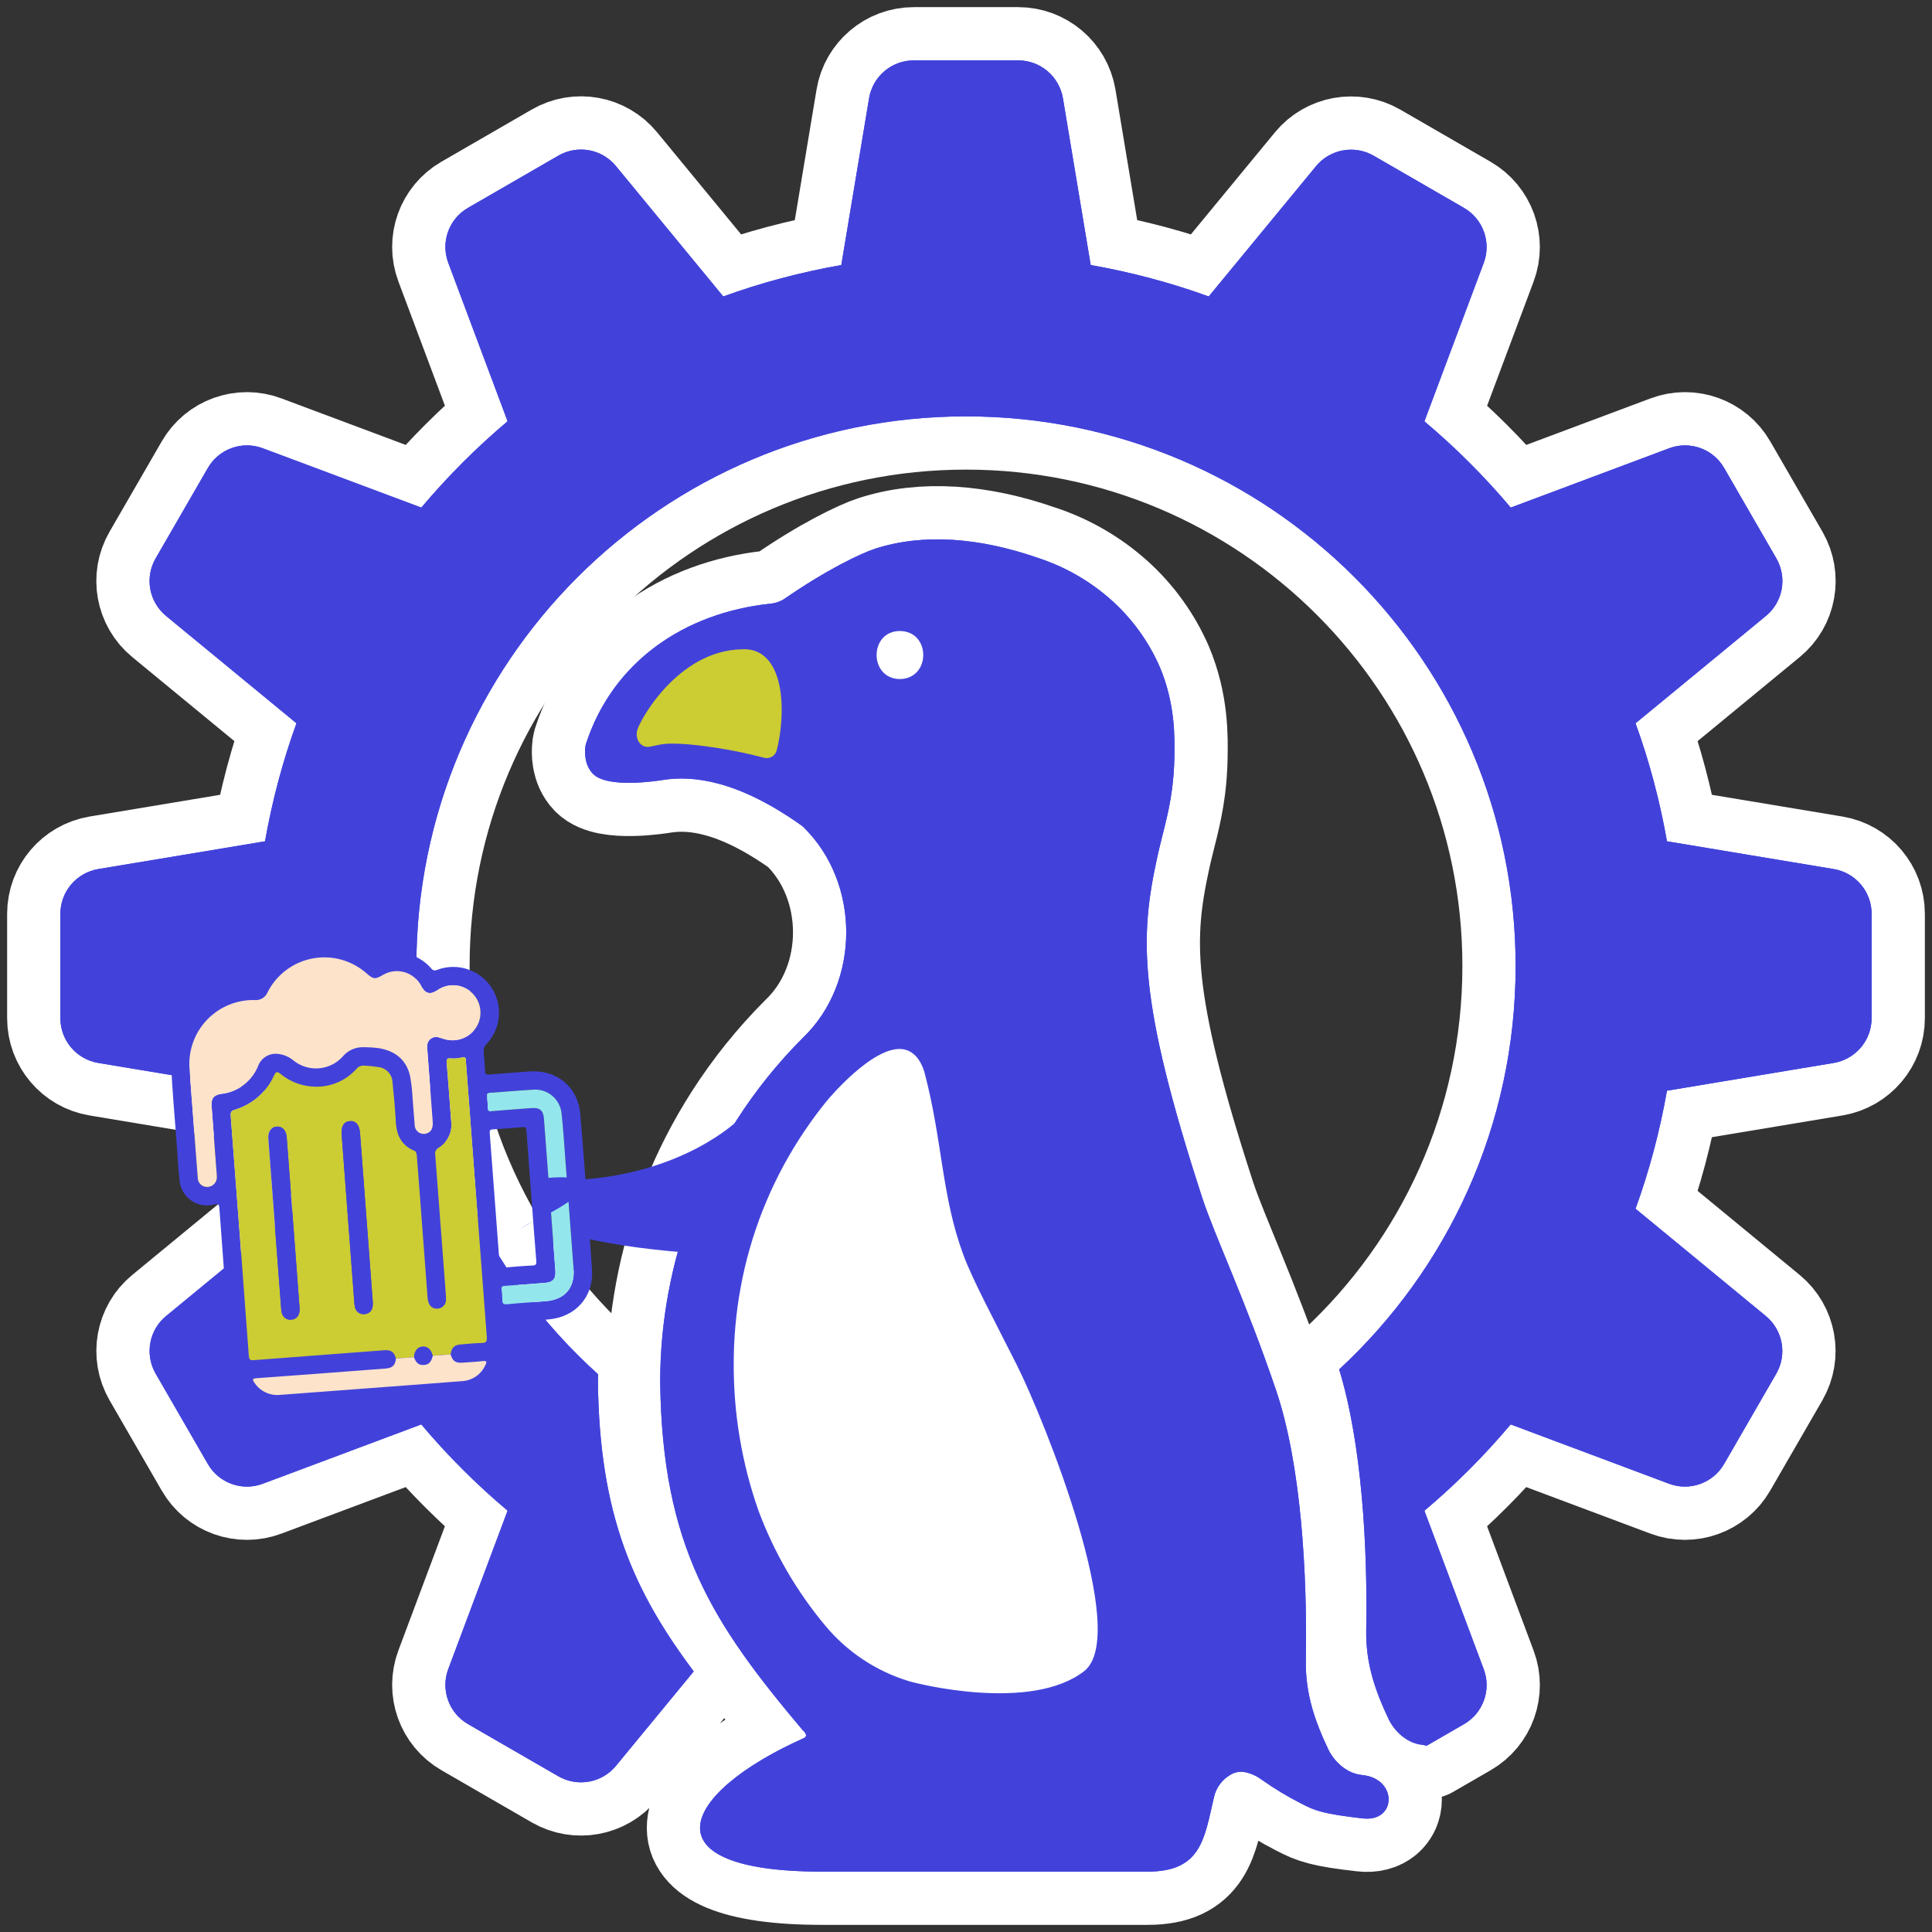 <?xml version="1.0" encoding="UTF-8" standalone="no"?>
<!DOCTYPE svg PUBLIC "-//W3C//DTD SVG 1.1//EN" "http://www.w3.org/Graphics/SVG/1.1/DTD/svg11.dtd">

<!-- Created with Vectornator (http://vectornator.io/) -->
<svg height="100%" stroke-miterlimit="10" style="fill-rule:nonzero;clip-rule:evenodd;stroke-linecap:round;stroke-linejoin:round;" version="1.1" viewBox="0 0 181.44 181.44" width="100%" xml:space="preserve" xmlns="http://www.w3.org/2000/svg" xmlns:vectornator="http://vectornator.io" xmlns:xlink="http://www.w3.org/1999/xlink">
<rect x="0" y="0" width="181.44" height="181.44" fill="#333333" stroke="none"/>
<defs/>
<g id="Layer-5" vectornator:layerName="Layer 5">
<g opacity="1">
<path d="M85.814 5.67C83.739 5.67 81.957 7.175 81.617 9.225L79.009 24.889C75.195 25.563 71.485 26.549 67.924 27.841L57.846 15.598C56.528 13.991 54.239 13.572 52.436 14.618L43.954 19.518C42.151 20.556 41.367 22.745 42.099 24.684L47.669 39.563C44.742 42.028 42.034 44.742 39.568 47.669L24.684 42.099C22.745 41.367 20.556 42.151 19.518 43.954L14.618 52.436C13.572 54.239 13.991 56.528 15.598 57.846L27.841 67.924C26.549 71.485 25.563 75.195 24.889 79.009L9.225 81.617C7.175 81.966 5.67 83.736 5.67 85.82L5.67 95.626C5.67 97.701 7.175 99.483 9.225 99.823L24.889 102.431C25.563 106.245 26.549 109.955 27.841 113.516L15.598 123.594C13.991 124.912 13.58 127.201 14.618 129.004L19.518 137.486C20.556 139.289 22.745 140.073 24.684 139.341L39.563 133.771C42.028 136.698 44.742 139.406 47.669 141.872L42.099 156.744C41.367 158.692 42.159 160.879 43.954 161.916L52.436 166.816C54.239 167.854 56.528 167.435 57.846 165.836L65.15 156.966C59.479 149.395 56.303 142.281 56.152 129.79C56.152 129.548 56.164 129.306 56.168 129.064C45.69 119.617 39.103 105.939 39.103 90.72C39.103 62.213 62.213 39.103 90.72 39.103C119.227 39.103 142.337 62.213 142.337 90.72C142.337 105.697 135.953 119.176 125.764 128.605C127.898 135.544 128.443 145.325 128.306 153.062C128.249 156.257 129.167 158.828 130.438 161.506C130.747 162.158 131.82 163.694 133.605 163.865C133.742 163.878 133.85 163.923 133.976 163.948L137.486 161.922C139.289 160.884 140.073 158.695 139.341 156.756L133.771 141.877C136.698 139.412 139.406 136.698 141.872 133.771L156.744 139.341C158.692 140.073 160.879 139.281 161.916 137.486L166.816 129.004C167.854 127.201 167.435 124.912 165.836 123.594L153.599 113.516C154.891 109.955 155.877 106.245 156.551 102.431L172.215 99.823C174.265 99.474 175.77 97.704 175.77 95.62L175.77 85.814C175.77 83.739 174.265 81.957 172.215 81.617L156.551 79.009C155.877 75.195 154.891 71.485 153.599 67.924L165.842 57.846C167.449 56.528 167.86 54.239 166.822 52.436L161.922 43.954C160.884 42.151 158.695 41.367 156.756 42.099L141.877 47.669C139.412 44.742 136.698 42.034 133.771 39.568L139.341 24.695C140.073 22.748 139.281 20.561 137.486 19.524L129.004 14.623C127.201 13.586 124.912 14.005 123.594 15.604L113.516 27.841C109.955 26.549 106.245 25.563 102.431 24.889L99.823 9.225C99.474 7.175 97.704 5.67 95.62 5.67L85.814 5.67Z" fill="#4242db" fill-rule="evenodd" opacity="1" stroke="#ffffff" stroke-linecap="round" stroke-linejoin="round" stroke-width="10"/>
<g opacity="1">
<path d="M127.986 170.773C124.26 170.345 123.521 170.064 122.173 169.363C120.887 168.706 119.65 167.957 118.471 167.123C117.967 166.746 117.379 166.497 116.757 166.398C116.333 166.358 115.908 166.457 115.545 166.68C114.757 167.138 114.198 167.906 114.004 168.796C113.101 172.659 112.834 175.777 107.774 175.77L77.219 175.77C60.553 175.777 63.883 168.425 75.486 163.233C75.892 163.067 75.624 162.672 75.395 162.499C66.921 152.446 62.188 145.253 62.001 129.792C61.999 126.996 62.254 124.206 62.763 121.456L62.763 121.453C63.822 115.675 65.998 110.16 69.169 105.216L69.172 105.208C70.962 102.413 73.048 99.818 75.395 97.469C80.838 92.255 80.827 82.855 75.395 77.62C75.363 77.62 75.363 77.62 75.363 77.588C69.363 73.298 65.126 72.801 62.279 73.245C61.817 73.316 57.08 74.085 55.693 72.677L55.681 72.665C54.85 71.814 54.936 70.554 54.96 70.295C54.964 70.151 54.986 70.008 55.026 69.87C57.55 62.105 64.329 57.548 72.294 56.702C72.787 56.663 73.262 56.502 73.677 56.233C77.556 53.543 80.833 51.972 82.176 51.535C86.719 50.058 92.022 50.507 97.382 52.364C99.981 53.195 102.375 54.566 104.407 56.386C106.338 58.124 107.876 60.254 108.918 62.634C110.387 66.117 110.325 69.275 110.286 71.227C110.268 72.164 110.199 73.099 110.08 74.029C109.762 76.508 109.152 78.331 108.667 80.569C107.058 87.986 106.819 93.788 112.917 112.52C114.033 115.947 116.996 122.179 119.838 130.562C122.201 137.532 122.778 147.837 122.635 155.895C122.578 159.091 123.497 161.663 124.768 164.341C125.077 164.993 126.152 166.529 127.937 166.701C131.259 167.02 131.193 171.142 127.986 170.773Z" fill="#4242db" fill-rule="evenodd" opacity="1" stroke="#ffffff" stroke-linecap="round" stroke-linejoin="round" stroke-width="10"/>
<path d="M69.638 60.977C63.61 61.126 60.05 67.713 59.836 68.597C59.774 68.859 59.781 69.132 59.857 69.391C59.947 69.671 60.143 69.906 60.403 70.045C60.627 70.154 60.884 70.177 61.124 70.107C61.538 70.027 61.797 69.954 62.242 69.888C63.769 69.66 68.116 70.191 71.749 71.164C71.999 71.232 72.266 71.197 72.49 71.067C72.714 70.937 72.877 70.722 72.942 70.472C73.711 67.49 73.85 62.16 70.882 61.122C70.481 60.995 70.059 60.946 69.638 60.977Z" fill="#cccc33" fill-rule="evenodd" opacity="1" stroke="#ffffff" stroke-linecap="round" stroke-linejoin="round" stroke-width="10"/>
<path d="M84.501 63.772C81.597 63.738 81.603 59.277 84.501 59.261C87.439 59.27 87.442 63.744 84.501 63.772Z" fill="#ffffff" fill-rule="evenodd" opacity="1" stroke="#ffffff" stroke-linecap="round" stroke-linejoin="round" stroke-width="10"/>
<path d="M77.52 103.545C76.863 104.357 76.182 105.31 76.182 105.31C75.69 105.998 75.306 106.582 75.05 106.983L75.047 106.989C72.331 111.225 70.467 115.95 69.559 120.899L69.559 120.902C69.124 123.258 68.905 125.648 68.906 128.043C68.884 132.749 69.669 137.423 71.228 141.863C72.689 145.789 74.806 149.437 77.49 152.653C79.531 155.113 82.244 156.924 85.298 157.865C85.319 157.871 85.34 157.878 85.361 157.884C86.231 158.148 96.817 160.798 101.8 156.957C106.224 153.547 98.033 133.241 95.477 128.157C93.49 124.205 91.374 120.281 90.479 117.868C88.416 112.303 88.531 107.221 86.837 100.772C86.647 100.051 86.171 99.016 85.225 98.646C82.639 97.636 78.273 102.613 77.52 103.545Z" fill="#ffffff" fill-rule="evenodd" opacity="1" stroke="#ffffff" stroke-linecap="round" stroke-linejoin="round" stroke-width="10"/>
</g>
</g>
</g>
<g id="Layer-2" vectornator:layerName="Layer 2">
<path d="M53.718 110.83C53.258 110.849 52.789 110.859 52.309 110.859" fill="#4242db" fill-rule="evenodd" opacity="1" stroke="none"/>
<path d="M53.941 116.04C59.289 117.411 68.004 118.355 80.277 117.726C88.285 117.315 69.319 105.189 69.319 105.189C69.319 105.189 64.119 110.39 53.718 110.83" fill="#4242db" fill-rule="evenodd" opacity="1" stroke="none"/>
<g opacity="1">
<path d="M85.814 5.67C83.739 5.67 81.957 7.175 81.617 9.225L79.009 24.889C75.195 25.563 71.485 26.549 67.924 27.841L57.846 15.598C56.528 13.991 54.239 13.572 52.436 14.618L43.954 19.518C42.151 20.556 41.367 22.745 42.099 24.684L47.669 39.563C44.742 42.028 42.034 44.742 39.568 47.669L24.684 42.099C22.745 41.367 20.556 42.151 19.518 43.954L14.618 52.436C13.572 54.239 13.991 56.528 15.598 57.846L27.841 67.924C26.549 71.485 25.563 75.195 24.889 79.009L9.225 81.617C7.175 81.966 5.67 83.736 5.67 85.82L5.67 95.626C5.67 97.701 7.175 99.483 9.225 99.823L24.889 102.431C25.563 106.245 26.549 109.955 27.841 113.516L15.598 123.594C13.991 124.912 13.58 127.201 14.618 129.004L19.518 137.486C20.556 139.289 22.745 140.073 24.684 139.341L39.563 133.771C42.028 136.698 44.742 139.406 47.669 141.872L42.099 156.744C41.367 158.692 42.159 160.879 43.954 161.916L52.436 166.816C54.239 167.854 56.528 167.435 57.846 165.836L65.15 156.966C59.479 149.395 56.303 142.281 56.152 129.79C56.152 129.548 56.164 129.306 56.168 129.064C45.69 119.617 39.103 105.939 39.103 90.72C39.103 62.213 62.213 39.103 90.72 39.103C119.227 39.103 142.337 62.213 142.337 90.72C142.337 105.697 135.953 119.176 125.764 128.605C127.898 135.544 128.443 145.325 128.306 153.062C128.249 156.257 129.167 158.828 130.438 161.506C130.747 162.158 131.82 163.694 133.605 163.865C133.742 163.878 133.85 163.923 133.976 163.948L137.486 161.922C139.289 160.884 140.073 158.695 139.341 156.756L133.771 141.877C136.698 139.412 139.406 136.698 141.872 133.771L156.744 139.341C158.692 140.073 160.879 139.281 161.916 137.486L166.816 129.004C167.854 127.201 167.435 124.912 165.836 123.594L153.599 113.516C154.891 109.955 155.877 106.245 156.551 102.431L172.215 99.823C174.265 99.474 175.77 97.704 175.77 95.62L175.77 85.814C175.77 83.739 174.265 81.957 172.215 81.617L156.551 79.009C155.877 75.195 154.891 71.485 153.599 67.924L165.842 57.846C167.449 56.528 167.86 54.239 166.822 52.436L161.922 43.954C160.884 42.151 158.695 41.367 156.756 42.099L141.877 47.669C139.412 44.742 136.698 42.034 133.771 39.568L139.341 24.695C140.073 22.748 139.281 20.561 137.486 19.524L129.004 14.623C127.201 13.586 124.912 14.005 123.594 15.604L113.516 27.841C109.955 26.549 106.245 25.563 102.431 24.889L99.823 9.225C99.474 7.175 97.704 5.67 95.62 5.67L85.814 5.67Z" fill="#4242db" fill-rule="evenodd" opacity="1" stroke="none"/>
<g opacity="1">
<path d="M127.986 170.773C124.26 170.345 123.521 170.064 122.173 169.363C120.887 168.706 119.65 167.957 118.471 167.123C117.967 166.746 117.379 166.497 116.757 166.398C116.333 166.358 115.908 166.457 115.545 166.68C114.757 167.138 114.198 167.906 114.004 168.796C113.101 172.659 112.834 175.777 107.774 175.77L77.219 175.77C60.553 175.777 63.883 168.425 75.486 163.233C75.892 163.067 75.624 162.672 75.395 162.499C66.921 152.446 62.188 145.253 62.001 129.792C61.999 126.996 62.254 124.206 62.763 121.456L62.763 121.453C63.822 115.675 65.998 110.16 69.169 105.216L69.172 105.208C70.962 102.413 73.048 99.818 75.395 97.469C80.838 92.255 80.827 82.855 75.395 77.62C75.363 77.62 75.363 77.62 75.363 77.588C69.363 73.298 65.126 72.801 62.279 73.245C61.817 73.316 57.08 74.085 55.693 72.677L55.681 72.665C54.85 71.814 54.936 70.554 54.96 70.295C54.964 70.151 54.986 70.008 55.026 69.87C57.55 62.105 64.329 57.548 72.294 56.702C72.787 56.663 73.262 56.502 73.677 56.233C77.556 53.543 80.833 51.972 82.176 51.535C86.719 50.058 92.022 50.507 97.382 52.364C99.981 53.195 102.375 54.566 104.407 56.386C106.338 58.124 107.876 60.254 108.918 62.634C110.387 66.117 110.325 69.275 110.286 71.227C110.268 72.164 110.199 73.099 110.08 74.029C109.762 76.508 109.152 78.331 108.667 80.569C107.058 87.986 106.819 93.788 112.917 112.52C114.033 115.947 116.996 122.179 119.838 130.562C122.201 137.532 122.778 147.837 122.635 155.895C122.578 159.091 123.497 161.663 124.768 164.341C125.077 164.993 126.152 166.529 127.937 166.701C131.259 167.02 131.193 171.142 127.986 170.773Z" fill="#4242db" fill-rule="evenodd" opacity="1" stroke="none"/>
<path d="M69.638 60.977C63.61 61.126 60.05 67.713 59.836 68.597C59.774 68.859 59.781 69.132 59.857 69.391C59.947 69.671 60.143 69.906 60.403 70.045C60.627 70.154 60.884 70.177 61.124 70.107C61.538 70.027 61.797 69.954 62.242 69.888C63.769 69.66 68.116 70.191 71.749 71.164C71.999 71.232 72.266 71.197 72.49 71.067C72.714 70.937 72.877 70.722 72.942 70.472C73.711 67.49 73.85 62.16 70.882 61.122C70.481 60.995 70.059 60.946 69.638 60.977Z" fill="#cccc33" fill-rule="evenodd" opacity="1" stroke="none"/>
<path d="M84.501 63.772C81.597 63.738 81.603 59.277 84.501 59.261C87.439 59.27 87.442 63.744 84.501 63.772Z" fill="#ffffff" fill-rule="evenodd" opacity="1" stroke="none"/>
<path d="M77.52 103.545C76.863 104.357 76.182 105.31 76.182 105.31C75.69 105.998 75.306 106.582 75.05 106.983L75.047 106.989C72.331 111.225 70.467 115.95 69.559 120.899L69.559 120.902C69.124 123.258 68.905 125.648 68.906 128.043C68.884 132.749 69.669 137.423 71.228 141.863C72.689 145.789 74.806 149.437 77.49 152.653C79.531 155.113 82.244 156.924 85.298 157.865C85.319 157.871 85.34 157.878 85.361 157.884C86.231 158.148 96.817 160.798 101.8 156.957C106.224 153.547 98.033 133.241 95.477 128.157C93.49 124.205 91.374 120.281 90.479 117.868C88.416 112.303 88.531 107.221 86.837 100.772C86.647 100.051 86.171 99.016 85.225 98.646C82.639 97.636 78.273 102.613 77.52 103.545Z" fill="#ffffff" fill-rule="evenodd" opacity="1" stroke="none"/>
</g>
</g>
</g>
<g id="Layer-1" vectornator:layerName="Layer 1">
<g opacity="1">
<path d="M85.814 5.67C83.739 5.67 81.957 7.175 81.617 9.225L79.009 24.889C75.195 25.563 71.485 26.549 67.924 27.841L57.846 15.598C56.528 13.991 54.239 13.572 52.436 14.618L43.954 19.518C42.151 20.556 41.367 22.745 42.099 24.684L47.669 39.563C44.742 42.028 42.034 44.742 39.568 47.669L24.684 42.099C22.745 41.367 20.556 42.151 19.518 43.954L14.618 52.436C13.572 54.239 13.991 56.528 15.598 57.846L27.841 67.924C26.549 71.485 25.563 75.195 24.889 79.009L9.225 81.617C7.175 81.966 5.67 83.736 5.67 85.82L5.67 95.626C5.67 97.701 7.175 99.483 9.225 99.823L24.889 102.431C25.563 106.245 26.549 109.955 27.841 113.516L15.598 123.594C13.991 124.912 13.58 127.201 14.618 129.004L19.518 137.486C20.556 139.289 22.745 140.073 24.684 139.341L39.563 133.771C42.028 136.698 44.742 139.406 47.669 141.872L42.099 156.744C41.367 158.692 42.159 160.879 43.954 161.916L52.436 166.816C54.239 167.854 56.528 167.435 57.846 165.836L65.15 156.966C59.479 149.395 56.303 142.281 56.152 129.79C56.152 129.548 56.164 129.306 56.168 129.064C45.69 119.617 39.103 105.939 39.103 90.72C39.103 62.213 62.213 39.103 90.72 39.103C119.227 39.103 142.337 62.213 142.337 90.72C142.337 105.697 135.953 119.176 125.764 128.605C127.898 135.544 128.443 145.325 128.306 153.062C128.249 156.257 129.167 158.828 130.438 161.506C130.747 162.158 131.82 163.694 133.605 163.865C133.742 163.878 133.85 163.923 133.976 163.948L137.486 161.922C139.289 160.884 140.073 158.695 139.341 156.756L133.771 141.877C136.698 139.412 139.406 136.698 141.872 133.771L156.744 139.341C158.692 140.073 160.879 139.281 161.916 137.486L166.816 129.004C167.854 127.201 167.435 124.912 165.836 123.594L153.599 113.516C154.891 109.955 155.877 106.245 156.551 102.431L172.215 99.823C174.265 99.474 175.77 97.704 175.77 95.62L175.77 85.814C175.77 83.739 174.265 81.957 172.215 81.617L156.551 79.009C155.877 75.195 154.891 71.485 153.599 67.924L165.842 57.846C167.449 56.528 167.86 54.239 166.822 52.436L161.922 43.954C160.884 42.151 158.695 41.367 156.756 42.099L141.877 47.669C139.412 44.742 136.698 42.034 133.771 39.568L139.341 24.695C140.073 22.748 139.281 20.561 137.486 19.524L129.004 14.623C127.201 13.586 124.912 14.005 123.594 15.604L113.516 27.841C109.955 26.549 106.245 25.563 102.431 24.889L99.823 9.225C99.474 7.175 97.704 5.67 95.62 5.67L85.814 5.67Z" fill="#4242db" fill-rule="evenodd" opacity="1" stroke="none"/>
<g opacity="1">
<path d="M127.986 170.773C124.26 170.345 123.521 170.064 122.173 169.363C120.887 168.706 119.65 167.957 118.471 167.123C117.967 166.746 117.379 166.497 116.757 166.398C116.333 166.358 115.908 166.457 115.545 166.68C114.757 167.138 114.198 167.906 114.004 168.796C113.101 172.659 112.834 175.777 107.774 175.77L77.219 175.77C60.553 175.777 63.883 168.425 75.486 163.233C75.892 163.067 75.624 162.672 75.395 162.499C66.921 152.446 62.188 145.253 62.001 129.792C61.999 126.996 62.254 124.206 62.763 121.456L62.763 121.453C63.822 115.675 65.998 110.16 69.169 105.216L69.172 105.208C70.962 102.413 73.048 99.818 75.395 97.469C80.838 92.255 80.827 82.855 75.395 77.62C75.363 77.62 75.363 77.62 75.363 77.588C69.363 73.298 65.126 72.801 62.279 73.245C61.817 73.316 57.08 74.085 55.693 72.677L55.681 72.665C54.85 71.814 54.936 70.554 54.96 70.295C54.964 70.151 54.986 70.008 55.026 69.87C57.55 62.105 64.329 57.548 72.294 56.702C72.787 56.663 73.262 56.502 73.677 56.233C77.556 53.543 80.833 51.972 82.176 51.535C86.719 50.058 92.022 50.507 97.382 52.364C99.981 53.195 102.375 54.566 104.407 56.386C106.338 58.124 107.876 60.254 108.918 62.634C110.387 66.117 110.325 69.275 110.286 71.227C110.268 72.164 110.199 73.099 110.08 74.029C109.762 76.508 109.152 78.331 108.667 80.569C107.058 87.986 106.819 93.788 112.917 112.52C114.033 115.947 116.996 122.179 119.838 130.562C122.201 137.532 122.778 147.837 122.635 155.895C122.578 159.091 123.497 161.663 124.768 164.341C125.077 164.993 126.152 166.529 127.937 166.701C131.259 167.02 131.193 171.142 127.986 170.773Z" fill="#4242db" fill-rule="evenodd" opacity="1" stroke="none"/>
<path d="M69.638 60.977C63.61 61.126 60.05 67.713 59.836 68.597C59.774 68.859 59.781 69.132 59.857 69.391C59.947 69.671 60.143 69.906 60.403 70.045C60.627 70.154 60.884 70.177 61.124 70.107C61.538 70.027 61.797 69.954 62.242 69.888C63.769 69.66 68.116 70.191 71.749 71.164C71.999 71.232 72.266 71.197 72.49 71.067C72.714 70.937 72.877 70.722 72.942 70.472C73.711 67.49 73.85 62.16 70.882 61.122C70.481 60.995 70.059 60.946 69.638 60.977Z" fill="#cccc33" fill-rule="evenodd" opacity="1" stroke="none"/>
<path d="M84.501 63.772C81.597 63.738 81.603 59.277 84.501 59.261C87.439 59.27 87.442 63.744 84.501 63.772Z" fill="#ffffff" fill-rule="evenodd" opacity="1" stroke="none"/>
<path d="M77.52 103.545C76.863 104.357 76.182 105.31 76.182 105.31C75.69 105.998 75.306 106.582 75.05 106.983L75.047 106.989C72.331 111.225 70.467 115.95 69.559 120.899L69.559 120.902C69.124 123.258 68.905 125.648 68.906 128.043C68.884 132.749 69.669 137.423 71.228 141.863C72.689 145.789 74.806 149.437 77.49 152.653C79.531 155.113 82.244 156.924 85.298 157.865C85.319 157.871 85.34 157.878 85.361 157.884C86.231 158.148 96.817 160.798 101.8 156.957C106.224 153.547 98.033 133.241 95.477 128.157C93.49 124.205 91.374 120.281 90.479 117.868C88.416 112.303 88.531 107.221 86.837 100.772C86.647 100.051 86.171 99.016 85.225 98.646C82.639 97.636 78.273 102.613 77.52 103.545Z" fill="#ffffff" fill-rule="evenodd" opacity="1" stroke="none"/>
</g>
</g>
</g>
<g id="Layer-3" vectornator:layerName="Layer 3">
<path d="M25.555 132.785C25.475 132.736 25.391 132.695 25.303 132.665C23.178 132.193 21.903 130.74 21.734 128.551C21.349 123.539 20.973 118.527 20.606 113.514C20.577 113.109 20.531 113.006 20.077 113.121C19.336 113.315 18.547 113.169 17.925 112.722C17.302 112.275 16.911 111.575 16.858 110.811C16.741 109.697 16.678 108.578 16.598 107.461C16.417 104.94 16.164 102.421 16.079 99.897C15.964 96.488 18.491 93.271 21.795 92.449C22.207 92.325 22.633 92.251 23.063 92.228C23.488 92.232 23.878 91.992 24.065 91.61C25.232 89.856 27.068 88.658 29.144 88.297C31.22 87.937 33.352 88.445 35.042 89.703C35.207 89.859 35.452 89.895 35.656 89.795C37.34 89.095 39.282 89.551 40.48 90.926C40.595 91.12 40.843 91.19 41.043 91.085C42.934 90.368 45.068 91.067 46.169 92.762C47.27 94.458 47.039 96.692 45.615 98.127C45.491 98.271 45.423 98.455 45.423 98.645C45.445 99.29 45.529 99.933 45.55 100.579C45.56 100.901 45.683 100.936 45.964 100.912C47.209 100.803 48.456 100.715 49.701 100.624C52.283 100.434 54.284 102.068 54.498 104.65C54.9 109.502 55.266 114.357 55.597 119.214C55.773 121.798 54.038 123.717 51.459 123.917C50.228 124.012 48.997 124.12 47.764 124.185C47.389 124.205 47.331 124.327 47.366 124.669C47.447 125.454 47.514 126.243 47.528 127.032C47.6 129.045 46.241 130.829 44.281 131.294C44.251 131.302 44.23 131.349 44.205 131.378L25.555 132.785ZM42.32 127.199C42.406 126.556 42.652 126.312 43.281 126.261C43.925 126.209 44.569 126.137 45.214 126.124C45.633 126.116 45.753 126.011 45.718 125.56C45.054 116.969 44.402 108.376 43.762 99.783C43.754 99.726 43.75 99.668 43.75 99.611C43.764 99.331 43.677 99.242 43.373 99.314C43.039 99.4 42.693 99.429 42.35 99.401C41.983 99.362 41.923 99.464 41.951 99.807C42.105 101.639 42.235 103.472 42.373 105.306C42.507 106.287 42.051 107.256 41.21 107.779C40.957 107.905 40.82 108.186 40.876 108.463C41.215 112.831 41.546 117.199 41.87 121.567C41.89 121.753 41.894 121.939 41.883 122.125C41.856 122.579 41.467 122.924 41.014 122.899C40.505 122.894 40.207 122.542 40.156 121.866C39.9 118.5 39.646 115.135 39.393 111.769C39.31 110.666 39.232 109.563 39.137 108.461C39.125 108.329 39.05 108.129 38.951 108.089C37.714 107.586 37.237 106.625 37.172 105.349C37.107 104.102 36.985 102.857 36.86 101.615C36.829 100.924 36.323 100.348 35.643 100.228C35.163 100.148 34.68 100.096 34.195 100.072C33.907 100.051 33.628 100.178 33.453 100.408C32.361 101.61 30.757 102.211 29.144 102.023C28.139 101.923 27.184 101.53 26.4 100.893C25.998 100.582 25.926 100.612 25.713 101.048C25.007 102.584 23.672 103.74 22.051 104.219C21.721 104.321 21.642 104.445 21.667 104.778C22.244 112.296 22.811 119.815 23.367 127.334C23.395 127.709 23.515 127.76 23.856 127.734C27.922 127.415 31.989 127.106 36.057 126.806C36.729 126.755 37.003 126.947 37.191 127.585C37.099 128.245 36.856 128.475 36.186 128.526C32.148 128.832 28.109 129.134 24.07 129.434C23.723 129.46 23.676 129.545 23.871 129.822C24.395 130.641 25.336 131.096 26.303 130.997C28.695 130.821 31.087 130.641 33.478 130.458C36.786 130.208 40.095 129.963 43.402 129.706C44.359 129.651 45.204 129.064 45.59 128.187C45.726 127.915 45.731 127.779 45.349 127.822C44.708 127.895 44.061 127.928 43.417 127.974C42.784 128.018 42.503 127.817 42.32 127.199L42.32 127.199ZM18.158 105.164L18.18 105.465C18.309 107.169 18.433 108.873 18.57 110.576C18.563 110.825 18.662 111.064 18.842 111.234C19.022 111.405 19.267 111.491 19.514 111.47C19.761 111.456 19.992 111.342 20.152 111.153C20.313 110.965 20.389 110.719 20.364 110.473C20.363 110.316 20.344 110.158 20.332 110.001C20.178 107.953 20.02 105.905 19.871 103.857C19.819 103.144 20.094 102.824 20.799 102.727C20.985 102.706 21.168 102.673 21.349 102.628C22.652 102.3 23.723 101.374 24.234 100.131C24.5 99.387 25.227 98.911 26.015 98.965C26.591 99.009 27.137 99.234 27.577 99.608C28.97 100.713 30.98 100.551 32.176 99.235C32.656 98.65 33.382 98.322 34.139 98.347C34.612 98.346 35.084 98.375 35.554 98.434C37.078 98.682 38.152 99.491 38.509 101.044C38.632 101.707 38.709 102.378 38.741 103.052C38.818 103.91 38.862 104.771 38.943 105.629C38.941 105.9 39.068 106.156 39.285 106.319C39.503 106.481 39.785 106.53 40.044 106.451C40.476 106.332 40.684 105.956 40.639 105.35C40.474 103.13 40.307 100.911 40.139 98.691C40.122 98.534 40.115 98.376 40.118 98.219C40.121 97.948 40.253 97.695 40.474 97.539C40.695 97.382 40.978 97.342 41.234 97.429C41.454 97.491 41.668 97.579 41.891 97.628C43.08 97.905 44.306 97.335 44.859 96.246C45.382 95.187 45.117 93.907 44.217 93.142C43.316 92.377 42.011 92.322 41.05 93.009C40.399 93.437 39.943 93.322 39.574 92.635C39.261 91.996 38.695 91.515 38.014 91.309C37.332 91.103 36.595 91.19 35.979 91.549C35.227 91.991 35.078 91.978 34.428 91.415C33.042 90.184 31.163 89.667 29.343 90.014C27.522 90.361 25.965 91.533 25.128 93.187C24.935 93.661 24.458 93.956 23.948 93.918C22.23 93.871 20.574 94.562 19.4 95.817C18.225 97.072 17.645 98.77 17.807 100.481C17.914 102.043 18.04 103.603 18.158 105.164ZM53.334 112.074C53.26 111.086 53.188 110.098 53.11 109.11C52.989 107.563 52.907 106.012 52.728 104.473C52.551 103.187 51.415 102.254 50.12 102.331C48.743 102.408 47.37 102.537 45.994 102.628C45.756 102.643 45.711 102.733 45.734 102.945C45.774 103.301 45.809 103.66 45.813 104.019C45.817 104.295 45.902 104.378 46.191 104.352C47.421 104.243 48.654 104.159 49.885 104.067C50.706 104.006 51.023 104.27 51.085 105.09C51.444 109.83 51.802 114.571 52.157 119.311C52.217 120.104 51.937 120.422 51.148 120.483C49.903 120.578 48.657 120.679 47.41 120.758C47.143 120.775 47.065 120.856 47.103 121.118C47.153 121.431 47.176 121.746 47.173 122.063C47.167 122.409 47.266 122.522 47.64 122.485C48.826 122.367 50.017 122.295 51.205 122.205C53.046 122.066 54.003 120.959 53.865 119.121C53.69 116.772 53.513 114.423 53.334 112.074ZM49.897 112.322C49.742 110.275 49.583 108.228 49.44 106.181C49.421 105.906 49.349 105.825 49.064 105.852C48.136 105.941 47.204 106.008 46.273 106.064C46.026 106.079 45.973 106.157 45.992 106.398C46.31 110.519 46.621 114.642 46.925 118.764C46.942 119.005 47.007 119.075 47.253 119.052C48.168 118.968 49.084 118.891 50.001 118.848C50.33 118.832 50.391 118.734 50.365 118.418C50.196 116.387 50.05 114.354 49.897 112.322Z" fill="#4242db" fill-rule="evenodd" opacity="1" stroke="none"/>
<path d="M37.191 127.585C37.003 126.947 36.729 126.755 36.057 126.806C31.989 127.112 27.922 127.421 23.856 127.734C23.515 127.76 23.395 127.709 23.367 127.334C22.812 119.815 22.246 112.296 21.667 104.778C21.642 104.445 21.721 104.321 22.051 104.219C23.672 103.74 25.007 102.584 25.713 101.048C25.926 100.612 25.998 100.582 26.4 100.893C27.184 101.53 28.139 101.923 29.144 102.023C30.757 102.211 32.362 101.61 33.453 100.408C33.628 100.177 33.907 100.051 34.195 100.072C34.68 100.096 35.164 100.148 35.643 100.228C36.323 100.348 36.829 100.924 36.86 101.615C36.986 102.857 37.107 104.102 37.172 105.349C37.237 106.625 37.714 107.586 38.951 108.089C39.05 108.129 39.126 108.329 39.137 108.461C39.232 109.563 39.31 110.666 39.394 111.769C39.647 115.135 39.901 118.5 40.156 121.866C40.207 122.542 40.505 122.894 41.014 122.899C41.467 122.924 41.856 122.579 41.883 122.125C41.894 121.939 41.89 121.753 41.87 121.567C41.542 117.199 41.211 112.831 40.876 108.463C40.82 108.186 40.957 107.905 41.21 107.779C42.051 107.256 42.507 106.287 42.373 105.306C42.235 103.472 42.105 101.639 41.951 99.807C41.923 99.464 41.983 99.362 42.35 99.401C42.694 99.429 43.039 99.4 43.373 99.314C43.677 99.242 43.764 99.331 43.75 99.611C43.751 99.668 43.755 99.726 43.762 99.782C44.41 108.375 45.062 116.968 45.718 125.56C45.753 126.011 45.633 126.116 45.214 126.124C44.569 126.137 43.925 126.209 43.281 126.261C42.653 126.312 42.406 126.556 42.32 127.198L40.628 127.325C40.497 126.741 40.157 126.432 39.686 126.468C39.214 126.504 38.924 126.861 38.883 127.457L37.191 127.585ZM25.801 114.914C25.998 117.533 26.196 120.152 26.395 122.772C26.403 122.958 26.429 123.143 26.471 123.324C26.572 123.716 26.943 123.975 27.345 123.935C27.891 123.896 28.185 123.497 28.134 122.824C27.734 117.484 27.332 112.146 26.926 106.807C26.876 106.143 26.515 105.768 25.988 105.804C25.462 105.84 25.159 106.27 25.198 106.927C25.204 107.027 25.213 107.127 25.221 107.227L25.801 114.914ZM34.409 114.308C34.21 111.675 34.011 109.041 33.812 106.407C33.754 105.636 33.414 105.241 32.854 105.286C32.295 105.332 32.026 105.77 32.085 106.547C32.481 111.8 32.877 117.053 33.274 122.306C33.282 122.463 33.303 122.62 33.338 122.774C33.432 123.2 33.842 123.479 34.273 123.41C34.792 123.347 35.059 122.956 35.01 122.295C34.812 119.633 34.612 116.97 34.409 114.308L34.409 114.308Z" fill="#cccc33" fill-rule="evenodd" opacity="1" stroke="none"/>
<path d="M18.158 105.164C18.04 103.603 17.914 102.043 17.807 100.481C17.645 98.77 18.225 97.072 19.399 95.817C20.574 94.562 22.23 93.871 23.948 93.918C24.458 93.956 24.935 93.661 25.128 93.187C25.965 91.533 27.522 90.361 29.342 90.014C31.163 89.667 33.042 90.184 34.428 91.415C35.077 91.978 35.227 91.991 35.979 91.549C36.595 91.19 37.331 91.103 38.013 91.309C38.695 91.515 39.261 91.996 39.574 92.635C39.943 93.322 40.399 93.437 41.05 93.009C42.011 92.322 43.316 92.377 44.217 93.142C45.117 93.907 45.382 95.187 44.859 96.246C44.305 97.335 43.08 97.905 41.891 97.627C41.668 97.579 41.454 97.491 41.234 97.429C40.977 97.341 40.695 97.382 40.474 97.539C40.253 97.695 40.121 97.948 40.118 98.218C40.115 98.376 40.121 98.534 40.139 98.691C40.305 100.911 40.472 103.13 40.639 105.35C40.684 105.956 40.476 106.332 40.044 106.451C39.785 106.53 39.503 106.481 39.285 106.319C39.068 106.156 38.941 105.9 38.943 105.629C38.862 104.771 38.818 103.91 38.741 103.052C38.709 102.378 38.631 101.707 38.509 101.044C38.152 99.491 37.078 98.682 35.553 98.434C35.084 98.375 34.612 98.346 34.139 98.347C33.382 98.321 32.656 98.65 32.176 99.235C30.98 100.55 28.969 100.713 27.577 99.608C27.137 99.234 26.591 99.009 26.015 98.965C25.227 98.911 24.5 99.387 24.234 100.131C23.723 101.374 22.652 102.3 21.349 102.628C21.168 102.673 20.985 102.706 20.799 102.727C20.093 102.824 19.819 103.144 19.871 103.857C20.02 105.905 20.178 107.953 20.332 110.001C20.344 110.158 20.363 110.316 20.364 110.473C20.389 110.719 20.313 110.965 20.152 111.153C19.992 111.342 19.761 111.456 19.514 111.47C19.267 111.49 19.022 111.405 18.842 111.234C18.662 111.064 18.562 110.824 18.569 110.576C18.432 108.873 18.309 107.169 18.18 105.465C18.173 105.364 18.166 105.264 18.158 105.164Z" fill="#fde3ca" fill-rule="evenodd" opacity="1" stroke="none"/>
<path d="M53.334 112.074C53.512 114.423 53.689 116.772 53.865 119.121C54.003 120.959 53.047 122.066 51.205 122.205C50.017 122.295 48.826 122.367 47.64 122.485C47.266 122.522 47.167 122.409 47.173 122.063C47.176 121.747 47.153 121.431 47.103 121.118C47.065 120.856 47.143 120.775 47.41 120.759C48.657 120.679 49.903 120.578 51.148 120.483C51.937 120.422 52.217 120.104 52.157 119.311C51.802 114.571 51.445 109.83 51.085 105.09C51.023 104.27 50.706 104.006 49.885 104.067C48.654 104.159 47.421 104.243 46.191 104.353C45.902 104.378 45.817 104.295 45.813 104.019C45.809 103.66 45.774 103.302 45.734 102.945C45.711 102.733 45.756 102.643 45.994 102.628C47.37 102.537 48.743 102.408 50.12 102.331C51.415 102.254 52.551 103.187 52.728 104.473C52.907 106.013 52.989 107.563 53.11 109.11C53.188 110.098 53.26 111.086 53.334 112.074Z" fill="#94e6ed" fill-rule="evenodd" opacity="1" stroke="none"/>
<path d="M37.191 127.585L38.883 127.457C39.093 127.999 39.353 128.205 39.794 128.181C40.255 128.155 40.498 127.905 40.628 127.325L42.32 127.199C42.503 127.817 42.784 128.018 43.416 127.974C44.061 127.928 44.708 127.895 45.349 127.822C45.731 127.779 45.726 127.915 45.59 128.187C45.204 129.064 44.359 129.651 43.402 129.706C40.095 129.964 36.786 130.208 33.478 130.458C31.087 130.638 28.695 130.818 26.303 130.997C25.336 131.096 24.395 130.642 23.871 129.822C23.676 129.545 23.723 129.46 24.07 129.434C28.11 129.139 32.148 128.837 36.186 128.526C36.856 128.475 37.099 128.245 37.191 127.585Z" fill="#fde3ca" fill-rule="evenodd" opacity="1" stroke="none"/>
<path d="M25.801 114.914L25.221 107.227C25.213 107.127 25.204 107.027 25.198 106.927C25.159 106.27 25.462 105.84 25.988 105.804C26.515 105.768 26.876 106.143 26.926 106.807C27.331 112.146 27.734 117.485 28.134 122.824C28.185 123.497 27.891 123.897 27.345 123.935C26.943 123.975 26.572 123.715 26.471 123.324C26.429 123.143 26.403 122.958 26.395 122.772C26.195 120.152 25.997 117.533 25.801 114.914Z" fill="#4242db" fill-rule="evenodd" opacity="1" stroke="none"/>
<path d="M34.409 114.308C34.609 116.971 34.81 119.633 35.01 122.295C35.059 122.956 34.792 123.347 34.273 123.41C33.842 123.479 33.432 123.2 33.338 122.774C33.303 122.62 33.282 122.463 33.274 122.306C32.877 117.053 32.48 111.8 32.085 106.547C32.026 105.77 32.295 105.332 32.854 105.286C33.414 105.241 33.754 105.636 33.812 106.407C34.012 109.041 34.211 111.675 34.409 114.308Z" fill="#4242db" fill-rule="evenodd" opacity="1" stroke="none"/>
<path d="M40.628 127.325C40.498 127.906 40.255 128.155 39.794 128.181C39.353 128.205 39.093 127.999 38.883 127.457C38.924 126.861 39.214 126.504 39.686 126.468C40.157 126.433 40.496 126.741 40.628 127.325Z" fill="#4242db" fill-rule="evenodd" opacity="1" stroke="none"/>
</g>
<g id="Layer-4" vectornator:layerName="Layer 4">
<path d="M50.345 114.505C49.841 114.836 49.273 115.182 48.638 115.541" fill="#4242db" fill-rule="evenodd" opacity="1" stroke="none"/>
<path d="M49.974 110.815C55.834 109.882 56.516 111.611 50.481 114.505" fill="#4242db" fill-rule="evenodd" opacity="1" stroke="none"/>
</g>
</svg>
